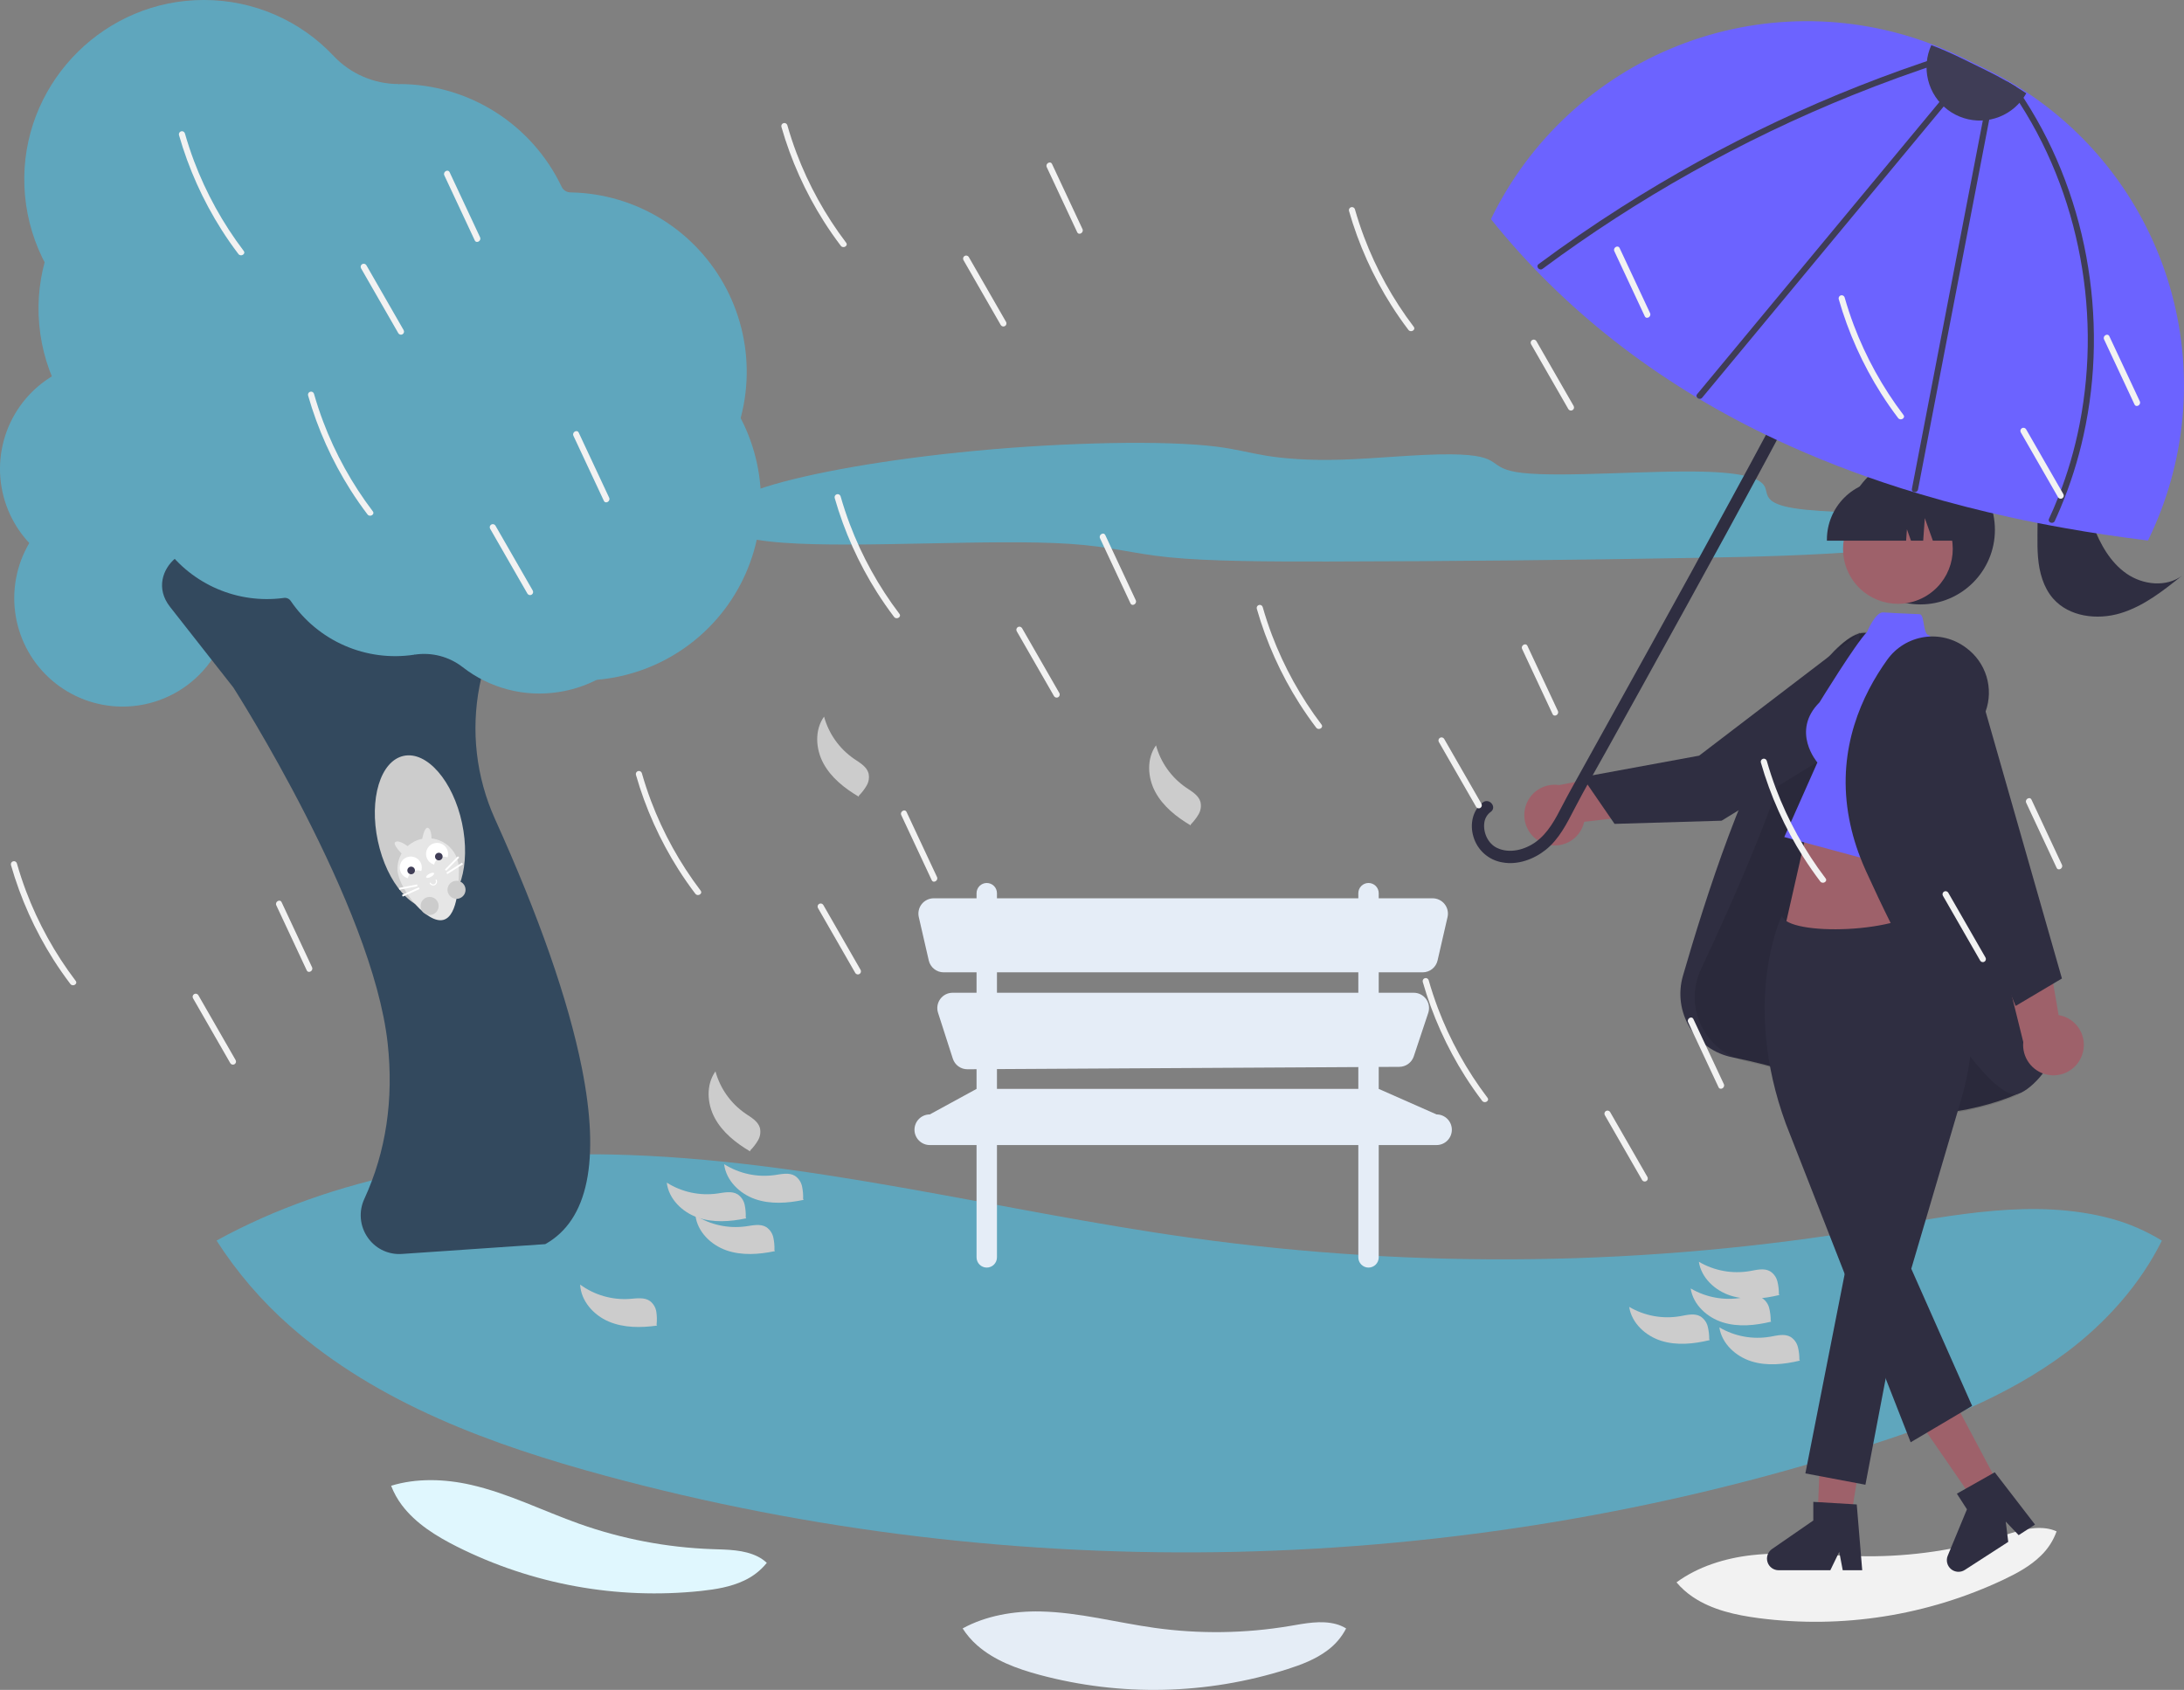 <svg width="407" height="315" viewBox="0 0 407 315" fill="none" xmlns="http://www.w3.org/2000/svg">
<rect x="0" y="0" width="407" height="315" fill="#808080" stroke="none"/>
<g clip-path="url(#clip0_5_21)">
<path d="M370.674 98.741C374.355 97.134 366.889 96.199 358.418 95.891C349.947 95.584 339.699 95.601 334.286 94.726C329.05 93.88 329.436 92.376 328.995 91.013C328.555 89.65 326.542 88.253 318.372 87.95C308.192 87.572 291.404 89.025 283.719 88.153C276.547 87.339 280.81 84.785 270.353 84.687C264.381 84.632 256.688 85.474 250.044 85.677C243.805 85.867 239.19 85.472 235.952 84.941C232.713 84.41 230.457 83.737 226.812 83.268C217.243 82.036 198.521 82.45 181.81 84.029C165.1 85.607 150.776 88.194 142.697 90.756C134.619 93.318 132.387 95.841 134.269 97.98C135.471 99.346 138.545 100.623 146.004 101.172C159.955 102.199 184.794 100.432 199.21 101.366C207.245 101.887 210.81 103.177 217.859 103.884C225.433 104.642 236.52 104.683 247.413 104.665C270.094 104.627 293.355 104.394 317.075 103.966C326.982 103.787 337.362 103.555 347.904 102.704C358.446 101.852 369.199 100.209 371.423 98.669" fill="#5FA6BD"/>
<path d="M402.876 231.253C398.844 239.405 392.478 246.529 385.162 252.025C373.947 260.453 360.597 265.517 347.236 269.791C271.775 293.935 189.348 295.8 112.874 275.096C91.72 269.37 70.458 261.634 54.004 247.145C48.738 242.505 44.144 237.152 40.357 231.241C62.256 219.194 88.799 214.653 114.127 215.207C150.437 216.002 185.9 225.703 221.87 230.721C264.231 236.623 307.242 236.03 349.424 228.963C364.057 226.505 379.201 223.291 393.524 227.182C396.817 228.092 399.965 229.462 402.876 231.253Z" fill="#5FA6BD"/>
<path d="M383.257 285.448C382.647 287.161 381.648 288.71 380.34 289.971C378.369 291.912 375.893 293.252 373.395 294.437C359.176 301.151 343.333 303.644 327.742 301.622C323.459 301.058 319.102 300.104 315.508 297.705C314.358 296.936 313.32 296.011 312.425 294.955C316.389 292.027 321.456 290.444 326.419 289.887C333.534 289.09 340.717 290.055 347.877 290.092C356.308 290.134 364.696 288.89 372.753 286.403C375.548 285.539 378.423 284.513 381.323 284.898C381.99 284.989 382.641 285.174 383.257 285.448Z" fill="#F2F2F2"/>
<path d="M142.897 291.318C141.757 292.735 140.305 293.868 138.654 294.628C136.155 295.811 133.376 296.26 130.627 296.556C114.993 298.209 99.213 295.341 85.157 288.293C81.299 286.348 77.499 284.012 74.894 280.562C74.061 279.457 73.385 278.241 72.888 276.949C77.594 275.491 82.899 275.666 87.768 276.777C94.749 278.369 101.214 281.648 107.962 284.043C115.909 286.861 124.239 288.451 132.665 288.758C135.588 288.863 138.639 288.843 141.252 290.162C141.852 290.468 142.405 290.857 142.897 291.318Z" fill="#E0F7FE"/>
<path d="M250.858 303.543C250.026 305.16 248.83 306.562 247.366 307.638C245.155 309.3 242.523 310.298 239.889 311.14C224.905 315.902 208.872 316.265 193.688 312.186C189.518 311.058 185.326 309.533 182.083 306.676C181.044 305.762 180.139 304.706 179.392 303.541C183.709 301.166 188.942 300.271 193.935 300.38C201.093 300.537 208.084 302.449 215.175 303.438C223.526 304.602 232.005 304.485 240.32 303.092C243.205 302.607 246.191 301.974 249.014 302.741C249.663 302.92 250.284 303.19 250.858 303.543Z" fill="#E5EDF6"/>
<path d="M267.708 207.73L256.933 202.972V198.881L260.773 198.86C261.369 198.856 261.949 198.666 262.432 198.316C262.914 197.966 263.275 197.473 263.463 196.908L266.161 188.808C266.304 188.378 266.343 187.921 266.274 187.474C266.206 187.027 266.033 186.602 265.769 186.235C265.504 185.869 265.157 185.57 264.755 185.364C264.352 185.157 263.907 185.05 263.455 185.05H256.933V181.244H265.12C265.766 181.244 266.392 181.024 266.897 180.622C267.402 180.22 267.755 179.658 267.9 179.028L269.758 170.94C269.854 170.521 269.854 170.087 269.76 169.668C269.665 169.25 269.477 168.858 269.209 168.522C268.942 168.186 268.603 167.915 268.217 167.729C267.83 167.542 267.407 167.445 266.978 167.445H256.933V166.494C256.933 165.989 256.733 165.505 256.377 165.148C256.02 164.791 255.536 164.591 255.032 164.591C254.528 164.591 254.044 164.791 253.687 165.148C253.331 165.505 253.131 165.989 253.131 166.494V167.445H185.788V166.494C185.788 165.989 185.588 165.505 185.231 165.148C184.875 164.791 184.391 164.591 183.887 164.591C183.382 164.591 182.899 164.791 182.542 165.148C182.186 165.505 181.985 165.989 181.985 166.494V167.445H174C173.572 167.445 173.148 167.542 172.762 167.729C172.376 167.915 172.036 168.186 171.769 168.522C171.502 168.858 171.314 169.25 171.219 169.668C171.124 170.087 171.125 170.521 171.221 170.94L173.079 179.028C173.223 179.658 173.577 180.22 174.082 180.622C174.587 181.024 175.213 181.244 175.858 181.244H181.985V185.05H177.524C177.074 185.05 176.631 185.156 176.23 185.36C175.83 185.564 175.483 185.86 175.218 186.224C174.954 186.588 174.779 187.009 174.707 187.453C174.636 187.897 174.671 188.352 174.809 188.78L177.562 197.333C177.748 197.911 178.113 198.414 178.604 198.77C179.095 199.126 179.687 199.316 180.293 199.312L181.985 199.303V202.972L173.27 207.73C172.896 207.73 172.525 207.804 172.179 207.947C171.833 208.091 171.518 208.301 171.254 208.566C170.989 208.831 170.779 209.146 170.635 209.492C170.492 209.838 170.418 210.21 170.418 210.585C170.418 211.342 170.719 212.068 171.254 212.603C171.789 213.139 172.514 213.439 173.27 213.439H181.985V234.375C181.985 234.879 182.186 235.363 182.542 235.72C182.899 236.077 183.382 236.278 183.887 236.278C184.391 236.278 184.875 236.077 185.231 235.72C185.588 235.363 185.788 234.879 185.788 234.375V213.439H253.131V234.375C253.131 234.879 253.331 235.363 253.687 235.72C254.044 236.077 254.528 236.278 255.032 236.278C255.536 236.278 256.02 236.077 256.377 235.72C256.733 235.363 256.933 234.879 256.933 234.375V213.439H267.708C268.465 213.439 269.19 213.139 269.725 212.603C270.26 212.068 270.56 211.342 270.56 210.585C270.56 210.21 270.487 209.838 270.343 209.492C270.2 209.146 269.99 208.831 269.725 208.566C269.46 208.301 269.146 208.09 268.8 207.947C268.454 207.804 268.083 207.73 267.708 207.73ZM185.788 181.244H253.131V185.05H185.788L185.788 181.244ZM185.788 202.972V199.281L253.131 198.903V202.972H185.788Z" fill="#E5EDF7"/>
<path d="M153.44 142.278C151.989 139.589 151.786 136.065 153.568 133.583C154.449 136.787 156.434 139.576 159.172 141.456C160.23 142.177 161.482 142.869 161.844 144.099C162.035 144.882 161.917 145.709 161.516 146.409C161.116 147.1 160.629 147.736 160.067 148.303L160.016 148.495C157.389 146.937 154.891 144.966 153.44 142.278Z" fill="#CCCCCC"/>
<path d="M215.3 147.628C213.849 144.94 213.647 141.416 215.428 138.934C216.309 142.138 218.294 144.927 221.032 146.807C222.09 147.528 223.342 148.22 223.704 149.45C223.895 150.233 223.778 151.06 223.377 151.76C222.976 152.45 222.489 153.087 221.927 153.654L221.876 153.846C219.25 152.288 216.751 150.317 215.3 147.628Z" fill="#CCCCCC"/>
<path d="M321.03 246.487C318.117 245.572 315.517 243.187 315.065 240.165C317.929 241.847 321.294 242.461 324.567 241.899C325.828 241.677 327.208 241.299 328.323 241.928C329.006 242.357 329.498 243.032 329.697 243.813C329.892 244.588 329.986 245.384 329.978 246.182L330.075 246.356C327.107 247.072 323.943 247.403 321.03 246.487Z" fill="#CCCCCC"/>
<path d="M326.376 253.749C323.463 252.834 320.863 250.449 320.411 247.427C323.275 249.109 326.64 249.723 329.913 249.161C331.174 248.939 332.553 248.561 333.669 249.19C334.352 249.619 334.844 250.294 335.043 251.075C335.238 251.849 335.332 252.646 335.324 253.444L335.421 253.618C332.453 254.334 329.289 254.665 326.376 253.749Z" fill="#CCCCCC"/>
<path d="M309.574 249.927C306.661 249.012 304.061 246.627 303.61 243.605C306.473 245.287 309.839 245.901 313.111 245.339C314.372 245.117 315.752 244.739 316.868 245.368C317.55 245.797 318.042 246.472 318.242 247.253C318.436 248.027 318.53 248.824 318.522 249.622L318.619 249.796C315.651 250.512 312.487 250.842 309.574 249.927Z" fill="#CCCCCC"/>
<path d="M322.557 241.519C319.644 240.604 317.044 238.219 316.593 235.196C319.456 236.878 322.822 237.493 326.094 236.93C327.355 236.709 328.735 236.331 329.851 236.959C330.533 237.388 331.025 238.063 331.225 238.844C331.419 239.619 331.513 240.415 331.505 241.213L331.602 241.387C328.634 242.103 325.47 242.434 322.557 241.519Z" fill="#CCCCCC"/>
<path d="M113.423 246.332C110.615 245.133 108.262 242.503 108.111 239.451C110.794 241.408 114.083 242.351 117.395 242.114C118.672 242.018 120.082 241.779 121.13 242.514C121.767 243.008 122.19 243.728 122.312 244.526C122.429 245.315 122.444 246.117 122.358 246.911L122.437 247.093C119.413 247.513 116.232 247.53 113.423 246.332Z" fill="#CCCCCC"/>
<path d="M133.202 208.399C131.751 205.711 131.548 202.187 133.33 199.705C134.211 202.909 136.196 205.698 138.933 207.578C139.992 208.299 141.244 208.991 141.606 210.221C141.797 211.004 141.679 211.831 141.278 212.531C140.878 213.221 140.391 213.858 139.829 214.425L139.778 214.617C137.151 213.059 134.653 211.088 133.202 208.399Z" fill="#CCCCCC"/>
<path d="M135.366 233.064C132.483 232.059 129.958 229.594 129.6 226.559C132.41 228.33 135.755 229.048 139.043 228.587C140.311 228.405 141.702 228.07 142.797 228.733C143.466 229.183 143.937 229.873 144.112 230.66C144.282 231.44 144.352 232.239 144.319 233.037L144.411 233.213C141.422 233.837 138.249 234.069 135.366 233.064Z" fill="#CCCCCC"/>
<path d="M140.712 223.509C137.829 222.504 135.304 220.039 134.946 217.004C137.756 218.774 141.101 219.493 144.389 219.032C145.657 218.85 147.047 218.515 148.143 219.178C148.812 219.628 149.283 220.318 149.458 221.105C149.628 221.885 149.698 222.684 149.665 223.481L149.757 223.658C146.768 224.281 143.595 224.514 140.712 223.509Z" fill="#CCCCCC"/>
<path d="M130.02 226.949C127.137 225.944 124.612 223.479 124.255 220.444C127.064 222.214 130.409 222.933 133.697 222.472C134.965 222.29 136.356 221.955 137.451 222.618C138.12 223.068 138.591 223.758 138.766 224.545C138.936 225.325 139.006 226.123 138.973 226.921L139.065 227.098C136.076 227.721 132.903 227.954 130.02 226.949Z" fill="#CCCCCC"/>
<path d="M22.817 131.71C22.727 131.71 22.638 131.709 22.548 131.708C17.825 131.638 13.276 129.914 9.693 126.835C6.109 123.755 3.717 119.516 2.934 114.854C2.15 110.192 3.024 105.402 5.403 101.319C7.783 97.235 11.517 94.115 15.957 92.502C16.547 92.294 17.058 91.905 17.416 91.392C17.775 90.878 17.965 90.265 17.958 89.639L17.958 89.567C17.958 87.953 18.151 86.344 18.532 84.776C18.662 84.271 18.655 83.741 18.514 83.24C18.372 82.738 18.1 82.284 17.726 81.922C14.339 78.734 11.652 74.875 9.837 70.591C8.021 66.308 7.116 61.692 7.179 57.039C7.443 38.874 22.429 24.096 40.587 24.096L40.749 24.097C45.265 24.102 49.731 25.032 53.875 26.828C58.018 28.625 61.751 31.251 64.843 34.544C66.397 36.186 68.267 37.495 70.341 38.392C72.415 39.289 74.65 39.756 76.909 39.764L76.974 39.955L76.973 39.764L77.106 39.763C83.429 39.782 89.619 41.588 94.963 44.972C100.306 48.357 104.586 53.183 107.311 58.895C107.458 59.21 107.691 59.477 107.984 59.665C108.276 59.854 108.615 59.956 108.963 59.961L109.193 59.965C115.162 60.107 120.984 61.847 126.053 65.004C131.123 68.162 135.254 72.621 138.017 77.919C140.781 83.217 142.075 89.159 141.766 95.127C141.457 101.095 139.556 106.872 136.26 111.855C132.964 116.838 128.394 120.846 123.026 123.462C117.657 126.078 111.687 127.206 105.735 126.729C99.783 126.252 94.068 124.187 89.184 120.749C84.3 117.311 80.426 112.626 77.964 107.182C77.889 107.02 77.769 106.883 77.619 106.787C77.468 106.692 77.293 106.642 77.115 106.643C74.819 106.644 72.529 106.41 70.28 105.944C62.103 104.226 53.599 105.025 45.884 108.234C45.624 108.342 45.362 108.444 45.097 108.542C44.497 108.759 43.978 109.156 43.609 109.678C43.241 110.199 43.041 110.822 43.036 111.461V111.5C43.036 116.86 40.909 122 37.123 125.79C33.337 129.58 28.202 131.709 22.848 131.71H22.817V131.71Z" fill="#5FA6BD"/>
<path d="M74.409 233.754C73.247 233.757 72.102 233.477 71.074 232.935C70.046 232.394 69.166 231.609 68.511 230.649C67.79 229.61 67.353 228.4 67.246 227.139C67.139 225.879 67.365 224.612 67.901 223.467C71.929 214.708 73.391 204.956 72.245 194.481C69.428 168.733 43.74 128.545 43.481 128.142L31.688 113.122C29.002 109.701 30.321 106.03 32.683 104.067C35.007 102.134 38.796 101.523 41.621 104.747C42.438 105.611 43.069 106.634 43.475 107.752C44.272 102.509 47.381 78.816 41.886 59.309C40.167 53.207 43.987 48.987 48.263 47.649C52.461 46.335 57.902 47.607 59.928 53.503C61.102 56.917 61.476 60.782 61.041 64.99C59.925 75.791 59.081 85.857 58.535 94.91C58.472 95.945 58.74 96.972 59.3 97.844C59.861 98.716 60.683 99.387 61.65 99.759C62.616 100.132 63.676 100.186 64.675 99.916C65.675 99.645 66.562 99.063 67.209 98.254L76.435 86.718C81.986 79.778 90.335 79.505 96.146 82.314C101.413 84.859 106.83 91.043 104.765 100.095C104.271 102.263 103.38 103.99 102.119 105.229C101.855 105.488 101.587 105.747 101.316 106.007C95.173 111.877 90.999 119.509 89.368 127.852C87.737 136.194 88.73 144.838 92.21 152.592C100.454 170.814 105.91 186.444 108.426 199.048C111.883 216.363 109.602 227.412 101.649 231.89L101.576 231.912L74.917 233.736L74.905 233.562L74.917 233.736C74.747 233.748 74.577 233.754 74.409 233.754Z" fill="#33495E"/>
<path d="M20.162 107.613C20.073 107.613 19.983 107.613 19.893 107.612C15.171 107.542 10.622 105.818 7.038 102.738C3.454 99.659 1.063 95.419 0.279 90.757C-0.505 86.095 0.369 81.306 2.749 77.222C5.128 73.138 8.863 70.019 13.302 68.406C13.893 68.197 14.403 67.809 14.762 67.295C15.121 66.782 15.31 66.169 15.304 65.542L15.304 65.47C15.303 63.856 15.496 62.248 15.878 60.679C16.007 60.175 16.001 59.645 15.859 59.143C15.717 58.642 15.446 58.187 15.071 57.825C11.684 54.637 8.998 50.779 7.182 46.495C5.366 42.211 4.461 37.596 4.525 32.943C4.788 14.778 19.775 0 37.932 0L38.095 0C42.61 0.006 47.077 0.935 51.22 2.732C55.364 4.529 59.096 7.154 62.188 10.448C63.742 12.089 65.613 13.399 67.687 14.296C69.761 15.193 71.995 15.66 74.255 15.668L74.319 15.858L74.319 15.667L74.451 15.667C80.775 15.686 86.965 17.491 92.308 20.876C97.652 24.26 101.932 29.086 104.656 34.798C104.804 35.113 105.037 35.38 105.329 35.569C105.621 35.757 105.961 35.86 106.308 35.864L106.538 35.869C112.507 36.01 118.329 37.75 123.399 40.908C128.468 44.065 132.599 48.525 135.363 53.823C138.126 59.12 139.421 65.062 139.112 71.031C138.802 76.999 136.901 82.775 133.605 87.758C130.309 92.742 125.739 96.75 120.371 99.366C115.003 101.982 109.032 103.11 103.08 102.633C97.129 102.156 91.413 100.091 86.529 96.653C81.645 93.215 77.771 88.53 75.31 83.085C75.235 82.923 75.115 82.786 74.964 82.691C74.814 82.595 74.639 82.545 74.46 82.546C72.164 82.547 69.874 82.313 67.625 81.847C59.449 80.129 50.944 80.928 43.23 84.138C42.97 84.246 42.708 84.348 42.443 84.445C41.843 84.663 41.323 85.059 40.955 85.581C40.586 86.103 40.386 86.725 40.382 87.364V87.404C40.381 92.763 38.255 97.903 34.468 101.693C30.683 105.483 25.548 107.613 20.193 107.613H20.162Z" fill="#5FA6BD"/>
<path d="M104.964 52.5C105.026 52.491 105.087 52.481 105.15 52.473C108.431 52.015 111.768 52.724 114.581 54.475C117.394 56.226 119.505 58.908 120.546 62.056C121.587 65.203 121.493 68.617 120.28 71.702C119.067 74.787 116.812 77.349 113.907 78.942C113.52 79.15 113.207 79.474 113.014 79.868C112.82 80.263 112.754 80.708 112.825 81.141L112.833 81.191C113.006 82.31 113.044 83.446 112.947 84.574C112.911 84.937 112.972 85.304 113.124 85.636C113.276 85.969 113.513 86.255 113.811 86.466C117.687 89.122 120.676 92.884 122.389 97.263C124.102 101.641 124.461 106.434 123.419 111.019C122.376 115.604 119.981 119.769 116.544 122.975C113.106 126.18 108.785 128.277 104.142 128.993L104.03 129.01C100.899 129.49 97.704 129.324 94.64 128.522C91.576 127.72 88.709 126.3 86.213 124.348C84.961 123.376 83.524 122.669 81.991 122.269C80.458 121.869 78.859 121.785 77.292 122.021L77.227 121.896L77.248 122.028L77.156 122.042C72.771 122.706 68.287 122.117 64.222 120.343C60.157 118.569 56.674 115.682 54.176 112.015C54.04 111.812 53.85 111.652 53.627 111.552C53.404 111.453 53.158 111.418 52.917 111.452L52.757 111.474C48.605 112.015 44.383 111.432 40.532 109.786C36.681 108.14 33.341 105.491 30.86 102.114C28.378 98.738 26.846 94.758 26.423 90.588C25.999 86.418 26.7 82.211 28.453 78.404C30.205 74.597 32.944 71.33 36.386 68.942C39.827 66.554 43.845 65.133 48.022 64.827C52.198 64.521 56.38 65.34 60.132 67.201C63.885 69.061 67.071 71.894 69.359 75.404C69.428 75.508 69.526 75.59 69.64 75.64C69.755 75.691 69.881 75.707 70.005 75.687C71.596 75.44 73.209 75.357 74.817 75.439C80.668 75.755 86.478 74.292 91.482 71.241C91.651 71.138 91.822 71.039 91.995 70.944C92.388 70.728 92.705 70.398 92.905 69.997C93.105 69.596 93.177 69.143 93.112 68.7L93.108 68.672C92.535 64.957 93.46 61.167 95.68 58.135C97.899 55.103 101.231 53.077 104.942 52.504L104.964 52.5Z" fill="#5FA6BD"/>
<path d="M347.424 117.962C342.027 117.962 333.578 132.501 333.492 132.651C325.707 142.596 317.702 167.776 313.621 181.903C313.157 183.507 313.031 185.189 313.25 186.844C313.47 188.499 314.03 190.09 314.896 191.517C315.761 192.943 316.914 194.175 318.279 195.133C319.645 196.09 321.195 196.754 322.831 197.081C331.36 198.786 338.612 201.208 344.384 204.282C358.048 211.56 374.252 204.68 375.893 203.946L370.515 176.131C364.543 156.278 352.117 118.59 347.816 117.989C347.686 117.971 347.555 117.962 347.424 117.962Z" fill="#2F2E41"/>
<path opacity="0.1" d="M370.701 176.085C370.701 176.085 353.402 118.577 347.843 117.8C342.283 117.023 335.601 132.714 335.601 132.714C332.095 147.219 323.344 167.168 316.99 180.641C316.207 182.3 315.807 184.113 315.818 185.948C315.83 187.782 316.254 189.591 317.057 191.239C317.861 192.888 319.025 194.335 320.463 195.473C321.9 196.611 323.575 197.41 325.363 197.813C331.41 199.17 338.304 201.262 344.294 204.451C358.887 212.223 376.109 204.058 376.109 204.058L370.701 176.085Z" fill="black"/>
<path d="M359.686 179.943L331.811 176.503L337.538 151.277L359.686 152.042V179.943Z" fill="#9E616A"/>
<path d="M344.168 287.572L338.581 286.665L339.419 264.665L347.664 266.003L344.168 287.572Z" fill="#9E616A"/>
<path d="M372.01 275.909L366.957 278.46L353.574 259.021L361.031 255.255L372.01 275.909Z" fill="#9E616A"/>
<path d="M356.063 268.84L332.797 209.459C324.47 186.693 331.91 171.002 331.986 170.847L332.024 170.77L332.104 170.741C333.059 174.463 354.722 174.21 359.686 168.477C362.583 170.913 366.439 176.649 367.266 183.503C368.129 190.857 367.474 198.31 365.342 205.4L356.178 236.496L367.516 262.062L356.063 268.84Z" fill="#2F2E41"/>
<path d="M344.843 232.007L336.443 274.645L347.631 276.757L354.67 239.85L344.843 232.007Z" fill="#2F2E41"/>
<path d="M346.015 280.433L345.332 280.391L338.837 280.001L337.92 279.948V283.422L330.222 288.742C329.842 289.005 329.555 289.382 329.405 289.82C329.254 290.257 329.247 290.731 329.385 291.173C329.523 291.614 329.798 292 330.17 292.274C330.543 292.547 330.993 292.695 331.455 292.694H341.093L342.754 289.262L343.403 292.694H347.035L346.015 280.433Z" fill="#2F2E41"/>
<path d="M379.236 284.182L371.733 274.436L371.347 274.654L366.299 277.505L364.673 278.422L366.551 281.339L362.969 289.988C362.793 290.415 362.758 290.888 362.868 291.336C362.979 291.785 363.23 292.187 363.584 292.483C363.939 292.779 364.379 292.954 364.84 292.982C365.3 293.01 365.758 292.891 366.147 292.641L374.246 287.408L373.78 283.621L376.185 286.155L379.236 284.182Z" fill="#2F2E41"/>
<path d="M357.874 112.664C365.545 112.664 371.763 106.44 371.763 98.763C371.763 91.085 365.545 84.861 357.874 84.861C350.204 84.861 343.986 91.085 343.986 98.763C343.986 106.44 350.204 112.664 357.874 112.664Z" fill="#2F2E41"/>
<path d="M287.576 157.171C286.295 156.648 285.25 155.672 284.639 154.429C284.029 153.186 283.895 151.762 284.263 150.427C284.631 149.092 285.475 147.938 286.637 147.185C287.798 146.431 289.195 146.13 290.563 146.339L308.382 142.909L315.067 150.86L295.224 153.188C295.047 153.991 294.696 154.746 294.195 155.399C293.695 156.052 293.058 156.587 292.329 156.966C291.6 157.346 290.796 157.561 289.975 157.597C289.154 157.632 288.335 157.487 287.576 157.171H287.576Z" fill="#9E616A"/>
<path d="M342.948 139.401L320.832 152.979L300.881 153.571L294.895 144.857L316.643 140.855L346.594 117.972L342.948 139.401Z" fill="#2F2E41"/>
<path d="M339.067 130.929C333.666 136.335 338.681 142.127 338.681 142.127L332.509 156.029L356.813 162.593L365.307 124.604L359.52 118.426C358.289 118.385 358.716 114.523 357.733 114.486C354.146 114.348 352.116 114.234 350.967 114.15C349.469 114.039 347.94 117.8 347.94 117.8C345.912 119.786 339.067 130.929 339.067 130.929Z" fill="#6C63FF"/>
<path d="M381.929 189.441C380.636 188.366 379.447 187.172 378.377 185.875C376.408 183.516 374.645 180.992 373.108 178.33C371.028 174.754 369.288 170.991 367.911 167.089C367.907 167.082 367.907 167.074 367.903 167.066C367.472 165.847 367.072 164.592 366.704 163.302C366.701 163.287 366.696 163.273 366.689 163.26C366.068 161.079 365.566 158.867 365.184 156.632C363.642 147.585 366.635 139.345 369.419 134.024C369.657 133.576 369.86 133.109 370.026 132.629C370.785 130.528 370.844 128.237 370.195 126.099C369.545 123.962 368.221 122.092 366.422 120.77L366.288 120.67C365.187 119.856 363.936 119.268 362.608 118.94C361.279 118.612 359.898 118.551 358.546 118.76C357.193 118.969 355.895 119.444 354.727 120.157C353.559 120.871 352.543 121.809 351.739 122.918C351.729 122.928 351.72 122.94 351.713 122.952C346.955 129.587 342.472 139.394 344.408 151.514C344.869 154.368 345.632 157.165 346.684 159.858C347.004 160.687 347.356 161.524 347.737 162.369C349.299 165.809 350.832 169.037 352.335 172.054C353.652 174.703 354.94 177.188 356.199 179.511C360.274 187.04 364.001 192.854 367.162 196.924C370.82 201.626 373.723 203.999 375.536 203.999C375.722 204.001 375.906 203.973 376.082 203.915C376.09 203.911 376.094 203.911 376.101 203.907C377.514 203.43 379.252 201.958 380.699 200.089C382.039 198.35 383.128 196.267 383.471 194.314C383.727 192.858 383.666 190.832 381.929 189.441Z" fill="#2F2E41"/>
<path d="M358.589 111.298C363.543 108.588 365.364 102.37 362.656 97.411C359.947 92.452 353.735 90.629 348.781 93.34C343.827 96.051 342.006 102.269 344.714 107.228C347.423 112.187 353.634 114.009 358.589 111.298Z" fill="#9E616A"/>
<path d="M340.453 100.781H355.215L355.367 98.66L356.123 100.781H358.397L358.697 96.577L360.197 100.781H364.595V100.573C364.592 97.646 363.429 94.839 361.361 92.769C359.293 90.7 356.489 89.535 353.565 89.532H351.483C348.559 89.535 345.755 90.7 343.687 92.769C341.619 94.839 340.456 97.646 340.453 100.573V100.781Z" fill="#2F2E41"/>
<path d="M388.012 196.643C387.558 197.952 386.641 199.048 385.433 199.724C384.225 200.401 382.812 200.61 381.46 200.313C380.109 200.016 378.913 199.233 378.1 198.112C377.286 196.991 376.912 195.611 377.047 194.233L372.681 176.604L380.258 169.5L383.633 189.211C384.444 189.345 385.215 189.656 385.893 190.121C386.571 190.587 387.139 191.195 387.556 191.904C387.974 192.612 388.231 193.404 388.31 194.223C388.389 195.042 388.287 195.868 388.012 196.643V196.643Z" fill="#9E616A"/>
<path d="M368.324 126.666L384.252 182.391L375.624 187.51L350.623 127.412L368.324 126.666Z" fill="#2F2E41"/>
<path d="M396.299 106.928C393.255 104.814 391.361 101.401 390.059 97.929C388.756 94.456 387.936 90.808 386.461 87.406C384.674 83.298 381.977 79.651 378.574 76.741C376.394 74.881 373.859 73.311 371.033 72.85C368.206 72.39 365.056 73.212 363.249 75.435C361.441 77.658 361.445 81.337 363.634 83.184C362.98 82.496 361.713 82.666 361.146 83.427C360.884 83.826 360.756 84.297 360.78 84.772C360.804 85.248 360.978 85.704 361.279 86.074C361.497 86.348 361.766 86.578 362.07 86.751C362.752 88.279 363.92 89.537 365.392 90.331C367.181 91.214 369.566 91.029 370.92 89.564C372.274 88.099 372.081 85.362 370.336 84.395C373.05 83.872 375.859 85.45 377.433 87.725C379.007 89.999 379.537 92.841 379.666 95.605C379.796 98.369 379.565 101.146 379.798 103.903C380.031 106.66 380.785 109.482 382.604 111.566C385.585 114.98 390.826 115.617 395.163 114.307C399.5 112.996 403.152 110.098 406.685 107.261C403.746 109.519 399.344 109.042 396.299 106.928Z" fill="#2F2E41"/>
<path d="M276.365 149.554C274.396 151.008 273.895 153.668 274.572 155.925C274.924 157.159 275.618 158.267 276.574 159.121C277.531 159.975 278.709 160.54 279.974 160.75C282.809 161.285 285.844 160.172 288.05 158.409C290.536 156.422 291.978 153.524 293.41 150.756C295.349 147.005 297.477 143.344 299.526 139.652C301.811 135.535 304.095 131.417 306.378 127.298C311.511 118.033 316.619 108.756 321.703 99.465C326.781 90.163 331.801 80.829 336.763 71.465C340.784 63.834 344.766 56.176 348.492 48.395C348.858 47.63 349.22 46.864 349.58 46.096C349.685 45.812 349.675 45.497 349.552 45.22C349.429 44.943 349.201 44.726 348.92 44.615C348.635 44.512 348.323 44.523 348.047 44.647C347.771 44.77 347.553 44.995 347.44 45.275C344.05 52.522 340.382 59.64 336.678 66.729C332.034 75.616 327.307 84.459 322.496 93.257C317.523 102.405 312.512 111.532 307.464 120.639C303.095 128.539 298.717 136.435 294.331 144.326C293.266 146.247 292.186 148.16 291.178 150.112C289.876 152.634 288.521 155.275 286.159 156.968C284.152 158.406 281.308 159.167 278.984 158.056C277.254 157.228 276.371 155.16 276.608 153.372C276.656 152.965 276.789 152.573 276.998 152.22C277.207 151.867 277.487 151.562 277.821 151.324C279.01 150.447 277.549 148.679 276.365 149.554V149.554Z" fill="#2F2E41"/>
<path d="M400.283 100.754L400.148 100.738C394.944 100.098 389.788 99.327 384.823 98.444C381.29 97.816 377.84 97.133 374.569 96.413C371.811 95.81 369.085 95.163 366.466 94.492C363.546 93.748 360.649 92.946 357.854 92.109C356.688 91.766 355.501 91.402 354.327 91.028C352.151 90.337 350.054 89.634 348.093 88.939C346.191 88.273 344.273 87.562 342.392 86.827C342.352 86.815 342.312 86.801 342.274 86.784C338.463 85.302 334.721 83.704 331.156 82.033C330.465 81.712 329.778 81.386 329.096 81.056C308.53 71.108 291.311 57.611 277.919 40.94L277.843 40.845L277.896 40.736C285.055 26.039 297.447 14.554 312.638 8.539C327.828 2.525 344.716 2.415 359.983 8.233C361.864 8.952 363.716 9.757 365.487 10.625L370.256 12.958C372.833 14.219 375.326 15.646 377.718 17.231C390.952 26.022 400.543 39.328 404.706 54.671C408.868 70.014 407.318 86.348 400.343 100.632L400.283 100.754Z" fill="#6C63FF"/>
<path d="M287.459 50.113C305.232 36.926 324.612 26.06 345.13 17.777C350.886 15.452 356.72 13.336 362.632 11.428C363.331 11.201 362.847 10.162 362.152 10.386C341.004 17.217 320.814 26.722 302.071 38.67C296.834 42.005 291.721 45.524 286.731 49.228C286.138 49.668 286.868 50.552 287.459 50.113Z" fill="#3F3D56"/>
<path d="M374.058 15.194C373.99 15.291 373.955 15.407 373.958 15.525C373.961 15.644 374.002 15.758 374.074 15.852C377.31 20.342 380.053 25.168 382.257 30.245C384.462 35.323 386.143 40.612 387.274 46.032C388.417 51.452 389.017 56.972 389.066 62.511C389.117 68.049 388.611 73.578 387.556 79.015C386.653 83.664 385.326 88.22 383.592 92.626C383.301 93.366 382.999 94.101 382.683 94.831C382.411 95.461 382.131 96.086 381.841 96.707C381.531 97.38 382.604 97.784 382.914 97.119C383.293 96.295 383.661 95.467 384.007 94.629C385.824 90.291 387.249 85.799 388.264 81.207C389.475 75.73 390.124 70.143 390.201 64.534C390.282 58.916 389.809 53.305 388.788 47.781C387.77 42.262 386.196 36.861 384.092 31.66C381.982 26.439 379.316 21.46 376.141 16.809C375.997 16.596 375.849 16.382 375.701 16.171L374.058 15.194Z" fill="#3F3D56"/>
<path d="M317.208 74.132L335.589 51.963L353.971 29.793L364.318 17.313C364.79 16.744 363.858 16.076 363.389 16.642L345.008 38.811L326.626 60.981L316.279 73.461C315.807 74.03 316.739 74.698 317.208 74.132H317.208Z" fill="#3F3D56"/>
<path d="M357.433 91.245L362.658 64.097L367.865 37.042L370.802 21.783C370.941 21.059 369.8 20.953 369.661 21.672L364.437 48.821L359.23 75.875L356.293 91.134C356.154 91.858 357.295 91.965 357.433 91.245Z" fill="#3F3D56"/>
<path d="M377.612 17.39C376.498 19.381 374.734 20.927 372.616 21.77C370.498 22.612 368.155 22.7 365.98 22.018C363.806 21.336 361.931 19.925 360.672 18.024C359.414 16.122 358.847 13.845 359.067 11.574C359.171 10.48 359.457 9.411 359.915 8.412C361.761 9.117 363.59 9.912 365.403 10.796L370.172 13.13C372.742 14.387 375.227 15.81 377.612 17.39Z" fill="#3F3D56"/>
<path d="M145.617 23.636C147.398 29.868 150.066 35.812 153.538 41.285C154.526 42.84 155.577 44.352 156.693 45.821C157.132 46.401 158.128 45.83 157.682 45.242C153.807 40.136 150.69 34.498 148.426 28.5C147.787 26.801 147.219 25.078 146.721 23.331C146.677 23.189 146.579 23.07 146.449 22.999C146.318 22.928 146.165 22.91 146.022 22.949C145.879 22.989 145.756 23.083 145.681 23.211C145.605 23.339 145.582 23.491 145.617 23.636H145.617Z" fill="#F2F2F2"/>
<path d="M179.542 48.476L186.501 60.593C186.58 60.718 186.705 60.809 186.85 60.844C186.994 60.879 187.147 60.857 187.275 60.782C187.403 60.707 187.497 60.585 187.537 60.441C187.578 60.298 187.561 60.145 187.49 60.014L180.531 47.898C180.452 47.772 180.327 47.682 180.183 47.647C180.038 47.611 179.886 47.634 179.757 47.709C179.629 47.784 179.535 47.906 179.495 48.049C179.455 48.192 179.472 48.345 179.542 48.476Z" fill="#F2F2F2"/>
<path d="M195.068 31.159L200.736 43.276C201.048 43.943 202.036 43.362 201.725 42.697L196.058 30.581C195.745 29.913 194.757 30.494 195.068 31.159Z" fill="#F2F2F2"/>
<path d="M251.39 39.306C253.171 45.539 255.839 51.483 259.311 56.955C260.299 58.51 261.35 60.022 262.466 61.491C262.905 62.072 263.901 61.501 263.455 60.912C259.58 55.807 256.463 50.168 254.199 44.17C253.56 42.471 252.992 40.748 252.494 39.002C252.45 38.86 252.352 38.74 252.222 38.669C252.091 38.598 251.938 38.58 251.795 38.62C251.652 38.66 251.529 38.753 251.454 38.881C251.378 39.009 251.355 39.162 251.39 39.306H251.39Z" fill="#F2F2F2"/>
<path d="M285.315 64.147L292.274 76.263C292.353 76.389 292.478 76.479 292.623 76.514C292.767 76.55 292.92 76.527 293.048 76.452C293.176 76.377 293.27 76.255 293.311 76.112C293.351 75.969 293.334 75.815 293.263 75.684L286.304 63.568C286.225 63.442 286.1 63.352 285.956 63.317C285.811 63.282 285.659 63.304 285.531 63.379C285.402 63.454 285.308 63.576 285.268 63.719C285.228 63.863 285.245 64.016 285.315 64.147Z" fill="#F2F2F2"/>
<path d="M300.842 46.83L306.509 58.946C306.821 59.614 307.809 59.032 307.498 58.367L301.831 46.251C301.518 45.583 300.531 46.165 300.842 46.83Z" fill="#F2F2F2"/>
<path d="M234.206 113.455C235.988 119.687 238.656 125.631 242.127 131.103C243.116 132.659 244.167 134.171 245.282 135.639C245.722 136.22 246.717 135.649 246.271 135.061C242.397 129.955 239.279 124.316 237.016 118.319C236.377 116.62 235.809 114.897 235.311 113.15C235.266 113.008 235.169 112.889 235.038 112.818C234.908 112.746 234.755 112.729 234.612 112.768C234.468 112.808 234.346 112.901 234.27 113.029C234.195 113.158 234.172 113.31 234.206 113.455H234.206Z" fill="#F2F2F2"/>
<path d="M268.132 138.295L275.091 150.412C275.17 150.537 275.295 150.627 275.439 150.663C275.584 150.698 275.736 150.676 275.865 150.601C275.993 150.525 276.087 150.403 276.127 150.26C276.167 150.117 276.15 149.964 276.08 149.833L269.121 137.716C269.042 137.591 268.917 137.501 268.772 137.465C268.628 137.43 268.476 137.452 268.347 137.527C268.219 137.602 268.125 137.724 268.085 137.868C268.044 138.011 268.061 138.164 268.132 138.295Z" fill="#F2F2F2"/>
<path d="M283.658 120.978L289.325 133.094C289.638 133.762 290.626 133.181 290.315 132.516L284.647 120.399C284.335 119.732 283.347 120.313 283.658 120.978Z" fill="#F2F2F2"/>
<path d="M118.505 144.413C120.287 150.646 122.954 156.59 126.426 162.062C127.414 163.617 128.466 165.129 129.581 166.598C130.021 167.179 131.016 166.608 130.57 166.019C126.696 160.914 123.578 155.275 121.314 149.277C120.676 147.579 120.108 145.856 119.61 144.109C119.565 143.967 119.467 143.848 119.337 143.776C119.207 143.705 119.054 143.688 118.91 143.727C118.767 143.767 118.645 143.86 118.569 143.988C118.494 144.116 118.471 144.269 118.505 144.413H118.505Z" fill="#F2F2F2"/>
<path d="M152.431 169.254L159.389 181.37C159.469 181.496 159.594 181.586 159.738 181.621C159.883 181.657 160.035 181.634 160.163 181.559C160.292 181.484 160.386 181.362 160.426 181.219C160.466 181.076 160.449 180.923 160.379 180.792L153.42 168.675C153.34 168.549 153.215 168.459 153.071 168.424C152.927 168.389 152.774 168.411 152.646 168.486C152.518 168.561 152.423 168.683 152.383 168.827C152.343 168.97 152.36 169.123 152.431 169.254Z" fill="#F2F2F2"/>
<path d="M167.957 151.937L173.624 164.053C173.937 164.721 174.924 164.139 174.613 163.474L168.946 151.358C168.634 150.69 167.646 151.272 167.957 151.937Z" fill="#F2F2F2"/>
<path d="M265.136 183.016C266.918 189.249 269.586 195.193 273.057 200.665C274.045 202.22 275.097 203.732 276.212 205.201C276.652 205.782 277.647 205.211 277.201 204.622C273.327 199.517 270.209 193.878 267.946 187.88C267.307 186.181 266.739 184.458 266.241 182.712C266.196 182.57 266.099 182.451 265.968 182.379C265.838 182.308 265.685 182.29 265.542 182.33C265.398 182.369 265.276 182.463 265.2 182.591C265.125 182.719 265.102 182.872 265.136 183.016H265.136Z" fill="#F2F2F2"/>
<path d="M299.062 207.857L306.021 219.973C306.1 220.099 306.225 220.189 306.369 220.224C306.514 220.26 306.666 220.237 306.795 220.162C306.923 220.087 307.017 219.965 307.057 219.822C307.097 219.679 307.08 219.525 307.01 219.395L300.051 207.278C299.972 207.152 299.847 207.062 299.702 207.027C299.558 206.992 299.405 207.014 299.277 207.089C299.149 207.164 299.055 207.286 299.015 207.429C298.974 207.573 298.991 207.726 299.062 207.857Z" fill="#F2F2F2"/>
<path d="M314.588 190.54L320.256 202.656C320.568 203.324 321.556 202.742 321.245 202.077L315.577 189.961C315.265 189.293 314.277 189.875 314.588 190.54Z" fill="#F2F2F2"/>
<path d="M328.142 142.12C329.924 148.353 332.591 154.296 336.063 159.769C337.051 161.324 338.103 162.836 339.218 164.305C339.658 164.885 340.653 164.315 340.207 163.726C336.332 158.621 333.215 152.982 330.951 146.984C330.313 145.285 329.744 143.562 329.247 141.815C329.202 141.673 329.104 141.554 328.974 141.483C328.843 141.412 328.69 141.394 328.547 141.434C328.404 141.473 328.282 141.567 328.206 141.695C328.13 141.823 328.107 141.976 328.142 142.12H328.142Z" fill="#F2F2F2"/>
<path d="M362.068 166.961L369.026 179.077C369.106 179.203 369.231 179.293 369.375 179.328C369.52 179.363 369.672 179.341 369.8 179.266C369.929 179.191 370.023 179.069 370.063 178.926C370.103 178.783 370.086 178.629 370.015 178.498L363.057 166.382C362.977 166.256 362.852 166.166 362.708 166.131C362.564 166.096 362.411 166.118 362.283 166.193C362.154 166.268 362.06 166.39 362.02 166.533C361.98 166.677 361.997 166.83 362.068 166.961Z" fill="#F2F2F2"/>
<path d="M377.594 149.644L383.261 161.76C383.573 162.428 384.561 161.846 384.25 161.181L378.583 149.065C378.271 148.397 377.283 148.979 377.594 149.644Z" fill="#F2F2F2"/>
<path d="M342.652 55.741C344.434 61.974 347.102 67.918 350.573 73.39C351.562 74.945 352.613 76.457 353.728 77.926C354.168 78.507 355.163 77.936 354.718 77.347C350.843 72.242 347.725 66.603 345.462 60.605C344.823 58.906 344.255 57.183 343.757 55.437C343.713 55.294 343.615 55.175 343.484 55.104C343.354 55.033 343.201 55.015 343.058 55.055C342.914 55.094 342.792 55.188 342.716 55.316C342.641 55.444 342.618 55.597 342.652 55.741H342.652Z" fill="#F2F2F2"/>
<path d="M376.578 80.582L383.537 92.698C383.616 92.824 383.741 92.914 383.885 92.949C384.03 92.984 384.182 92.962 384.311 92.887C384.439 92.812 384.533 92.69 384.573 92.547C384.613 92.404 384.596 92.25 384.526 92.119L377.567 80.003C377.488 79.877 377.363 79.787 377.218 79.752C377.074 79.717 376.922 79.739 376.793 79.814C376.665 79.889 376.571 80.011 376.531 80.154C376.49 80.298 376.507 80.451 376.578 80.582Z" fill="#F2F2F2"/>
<path d="M392.104 63.265L397.771 75.381C398.084 76.049 399.072 75.467 398.761 74.802L393.093 62.686C392.781 62.018 391.793 62.6 392.104 63.265Z" fill="#F2F2F2"/>
<path d="M33.352 25.165C35.134 31.397 37.801 37.341 41.273 42.813C42.261 44.369 43.313 45.881 44.428 47.349C44.868 47.93 45.863 47.359 45.417 46.771C41.542 41.665 38.425 36.026 36.161 30.029C35.523 28.33 34.955 26.607 34.457 24.86C34.412 24.718 34.314 24.599 34.184 24.528C34.053 24.456 33.901 24.439 33.757 24.478C33.614 24.518 33.492 24.611 33.416 24.739C33.34 24.868 33.318 25.02 33.352 25.165H33.352Z" fill="#F2F2F2"/>
<path d="M67.278 50.005L74.236 62.122C74.316 62.247 74.441 62.337 74.585 62.373C74.73 62.408 74.882 62.386 75.01 62.311C75.139 62.236 75.233 62.114 75.273 61.97C75.313 61.827 75.296 61.674 75.225 61.543L68.267 49.426C68.187 49.301 68.062 49.211 67.918 49.175C67.774 49.14 67.621 49.162 67.493 49.237C67.365 49.312 67.27 49.434 67.23 49.578C67.19 49.721 67.207 49.874 67.278 50.005Z" fill="#F2F2F2"/>
<path d="M82.804 32.688L88.471 44.804C88.784 45.472 89.771 44.891 89.46 44.226L83.793 32.109C83.481 31.442 82.493 32.023 82.804 32.688Z" fill="#F2F2F2"/>
<path d="M57.409 73.705C59.19 79.938 61.858 85.881 65.33 91.354C66.318 92.909 67.37 94.421 68.485 95.89C68.924 96.47 69.92 95.9 69.474 95.311C65.599 90.206 62.482 84.567 60.218 78.569C59.579 76.87 59.011 75.147 58.513 73.4C58.469 73.258 58.371 73.139 58.241 73.068C58.11 72.997 57.957 72.979 57.814 73.019C57.671 73.058 57.548 73.152 57.473 73.28C57.397 73.408 57.374 73.56 57.409 73.705H57.409Z" fill="#F2F2F2"/>
<path d="M91.334 98.546L98.293 110.662C98.372 110.788 98.497 110.878 98.642 110.913C98.786 110.948 98.939 110.926 99.067 110.851C99.195 110.776 99.29 110.654 99.33 110.511C99.37 110.367 99.353 110.214 99.282 110.083L92.323 97.967C92.244 97.841 92.119 97.751 91.975 97.716C91.83 97.68 91.678 97.703 91.55 97.778C91.421 97.853 91.327 97.975 91.287 98.118C91.247 98.261 91.264 98.415 91.334 98.546Z" fill="#F2F2F2"/>
<path d="M106.861 81.228L112.528 93.345C112.84 94.013 113.828 93.431 113.517 92.766L107.85 80.65C107.537 79.982 106.55 80.564 106.861 81.228Z" fill="#F2F2F2"/>
<path d="M2.04 161.231C3.822 167.463 6.489 173.407 9.961 178.879C10.949 180.435 12.001 181.947 13.116 183.415C13.556 183.996 14.551 183.425 14.105 182.837C10.231 177.731 7.113 172.092 4.849 166.095C4.211 164.396 3.643 162.673 3.145 160.926C3.1 160.784 3.003 160.665 2.872 160.594C2.742 160.522 2.589 160.505 2.445 160.544C2.302 160.584 2.18 160.677 2.104 160.805C2.029 160.933 2.006 161.086 2.04 161.231H2.04Z" fill="#F2F2F2"/>
<path d="M35.966 186.071L42.924 198.187C43.004 198.313 43.129 198.403 43.273 198.439C43.418 198.474 43.57 198.452 43.698 198.376C43.827 198.301 43.921 198.179 43.961 198.036C44.001 197.893 43.984 197.74 43.914 197.609L36.955 185.492C36.876 185.367 36.751 185.277 36.606 185.241C36.462 185.206 36.309 185.228 36.181 185.303C36.053 185.378 35.959 185.5 35.918 185.644C35.878 185.787 35.895 185.94 35.966 186.071Z" fill="#F2F2F2"/>
<path d="M51.492 168.754L57.159 180.87C57.472 181.538 58.459 180.956 58.148 180.291L52.481 168.175C52.169 167.508 51.181 168.089 51.492 168.754Z" fill="#F2F2F2"/>
<path d="M155.545 92.815C157.326 99.048 159.994 104.992 163.466 110.464C164.454 112.019 165.506 113.531 166.621 115C167.06 115.581 168.056 115.01 167.61 114.421C163.735 109.316 160.618 103.677 158.354 97.679C157.715 95.981 157.147 94.257 156.649 92.511C156.605 92.369 156.507 92.249 156.377 92.178C156.246 92.107 156.093 92.09 155.95 92.129C155.807 92.168 155.684 92.262 155.609 92.39C155.533 92.518 155.51 92.671 155.545 92.815H155.545Z" fill="#F2F2F2"/>
<path d="M189.47 117.656L196.429 129.772C196.508 129.898 196.633 129.988 196.778 130.023C196.922 130.059 197.075 130.036 197.203 129.961C197.331 129.886 197.425 129.764 197.466 129.621C197.506 129.478 197.489 129.325 197.418 129.194L190.46 117.077C190.38 116.951 190.255 116.861 190.111 116.826C189.966 116.791 189.814 116.813 189.686 116.888C189.557 116.963 189.463 117.085 189.423 117.229C189.383 117.372 189.4 117.525 189.47 117.656Z" fill="#F2F2F2"/>
<path d="M204.997 100.339L210.664 112.455C210.976 113.123 211.964 112.541 211.653 111.876L205.986 99.76C205.673 99.092 204.686 99.674 204.997 100.339Z" fill="#F2F2F2"/>
<path d="M81.293 169.302C85.624 168.376 87.777 161.266 86.102 153.422C84.427 145.578 79.558 139.97 75.228 140.896C70.897 141.823 68.744 148.933 70.419 156.777C72.094 164.621 76.963 170.229 81.293 169.302Z" fill="#CCCCCC"/>
<path d="M85.516 161.979C85.516 165.145 85.242 171.534 82.079 171.534C78.916 171.534 74.06 165.145 74.06 161.979C74.06 160.459 74.664 159 75.738 157.925C76.812 156.85 78.269 156.246 79.788 156.246C81.307 156.246 82.764 156.85 83.838 157.925C84.912 159 85.516 160.459 85.516 161.979Z" fill="#E6E6E6"/>
<path d="M81.068 164.974C80.898 165.065 80.698 165.085 80.514 165.029C80.329 164.973 80.174 164.846 80.083 164.676C80.07 164.652 80.067 164.624 80.075 164.597C80.083 164.571 80.101 164.549 80.125 164.536C80.15 164.523 80.178 164.52 80.204 164.528C80.231 164.536 80.253 164.554 80.266 164.578C80.331 164.7 80.442 164.79 80.574 164.83C80.706 164.87 80.848 164.856 80.97 164.79C81.091 164.725 81.182 164.614 81.222 164.482C81.261 164.35 81.247 164.208 81.182 164.086C81.169 164.062 81.166 164.033 81.174 164.007C81.183 163.981 81.201 163.959 81.225 163.946C81.249 163.933 81.277 163.93 81.303 163.938C81.33 163.945 81.352 163.963 81.365 163.987C81.456 164.158 81.476 164.357 81.42 164.542C81.365 164.727 81.238 164.882 81.068 164.974Z" fill="white"/>
<path d="M80.306 163.443C80.711 163.226 80.972 162.923 80.888 162.768C80.805 162.612 80.409 162.662 80.004 162.879C79.599 163.096 79.339 163.399 79.422 163.555C79.506 163.711 79.902 163.661 80.306 163.443Z" fill="white"/>
<path d="M76.004 163.707C76.059 163.442 76.171 163.191 76.334 162.974C76.496 162.756 76.703 162.577 76.942 162.449C77.181 162.321 77.445 162.246 77.715 162.232C77.986 162.217 78.257 162.261 78.508 162.363C78.635 161.975 78.643 161.559 78.534 161.167C78.424 160.775 78.201 160.424 77.892 160.159C77.583 159.894 77.202 159.727 76.798 159.678C76.394 159.629 75.985 159.702 75.622 159.886C75.259 160.07 74.959 160.358 74.759 160.713C74.56 161.068 74.47 161.474 74.501 161.88C74.532 162.286 74.683 162.674 74.934 162.994C75.186 163.314 75.526 163.553 75.913 163.68C75.943 163.69 75.974 163.699 76.004 163.707Z" fill="white"/>
<path d="M76.619 162.96C77.01 162.96 77.327 162.643 77.327 162.251C77.327 161.86 77.01 161.543 76.619 161.543C76.228 161.543 75.911 161.86 75.911 162.251C75.911 162.643 76.228 162.96 76.619 162.96Z" fill="#3F3D56"/>
<path d="M80.903 161.158C80.958 160.892 81.07 160.642 81.232 160.425C81.394 160.207 81.602 160.028 81.841 159.9C82.08 159.771 82.344 159.697 82.614 159.682C82.885 159.667 83.155 159.712 83.407 159.813C83.533 159.426 83.542 159.01 83.433 158.618C83.323 158.226 83.1 157.875 82.791 157.61C82.482 157.345 82.101 157.177 81.697 157.129C81.293 157.08 80.884 157.152 80.521 157.337C80.158 157.521 79.858 157.809 79.658 158.163C79.459 158.518 79.369 158.925 79.4 159.331C79.431 159.737 79.582 160.125 79.833 160.445C80.085 160.765 80.425 161.004 80.812 161.13C80.842 161.14 80.873 161.15 80.903 161.158Z" fill="white"/>
<path d="M81.778 160.371C82.169 160.371 82.486 160.054 82.486 159.663C82.486 159.271 82.169 158.954 81.778 158.954C81.387 158.954 81.07 159.271 81.07 159.663C81.07 160.054 81.387 160.371 81.778 160.371Z" fill="#3F3D56"/>
<path d="M85.329 159.614L82.913 162.078L83.157 162.318L85.573 159.853L85.329 159.614Z" fill="white"/>
<path d="M86.097 160.806L83.177 162.646L83.36 162.935L86.279 161.096L86.097 160.806Z" fill="white"/>
<path d="M77.729 164.863L74.341 165.515L74.406 165.851L77.793 165.198L77.729 164.863Z" fill="white"/>
<path d="M78.055 165.397L74.909 166.815L75.05 167.127L78.195 165.709L78.055 165.397Z" fill="white"/>
<path d="M85.075 167.546C86.004 167.546 86.757 166.792 86.757 165.862C86.757 164.931 86.004 164.177 85.075 164.177C84.145 164.177 83.392 164.931 83.392 165.862C83.392 166.792 84.145 167.546 85.075 167.546Z" fill="#CCCCCC"/>
<path d="M80.064 170.555C80.993 170.555 81.746 169.801 81.746 168.871C81.746 167.941 80.993 167.186 80.064 167.186C79.134 167.186 78.381 167.941 78.381 168.871C78.381 169.801 79.134 170.555 80.064 170.555Z" fill="#CCCCCC"/>
<path d="M79.788 154.335C79.024 153.953 78.611 156.797 78.611 156.797H80.41C80.41 156.797 80.552 154.717 79.788 154.335Z" fill="#E6E6E6"/>
<path d="M73.712 156.925C72.962 157.335 75.059 159.298 75.059 159.298L76.086 157.819C76.086 157.819 74.461 156.516 73.712 156.925Z" fill="#E6E6E6"/>
</g>
<defs>
<clipPath id="clip0_5_21">
<rect width="407" height="315" fill="white"/>
</clipPath>
</defs>
</svg>
